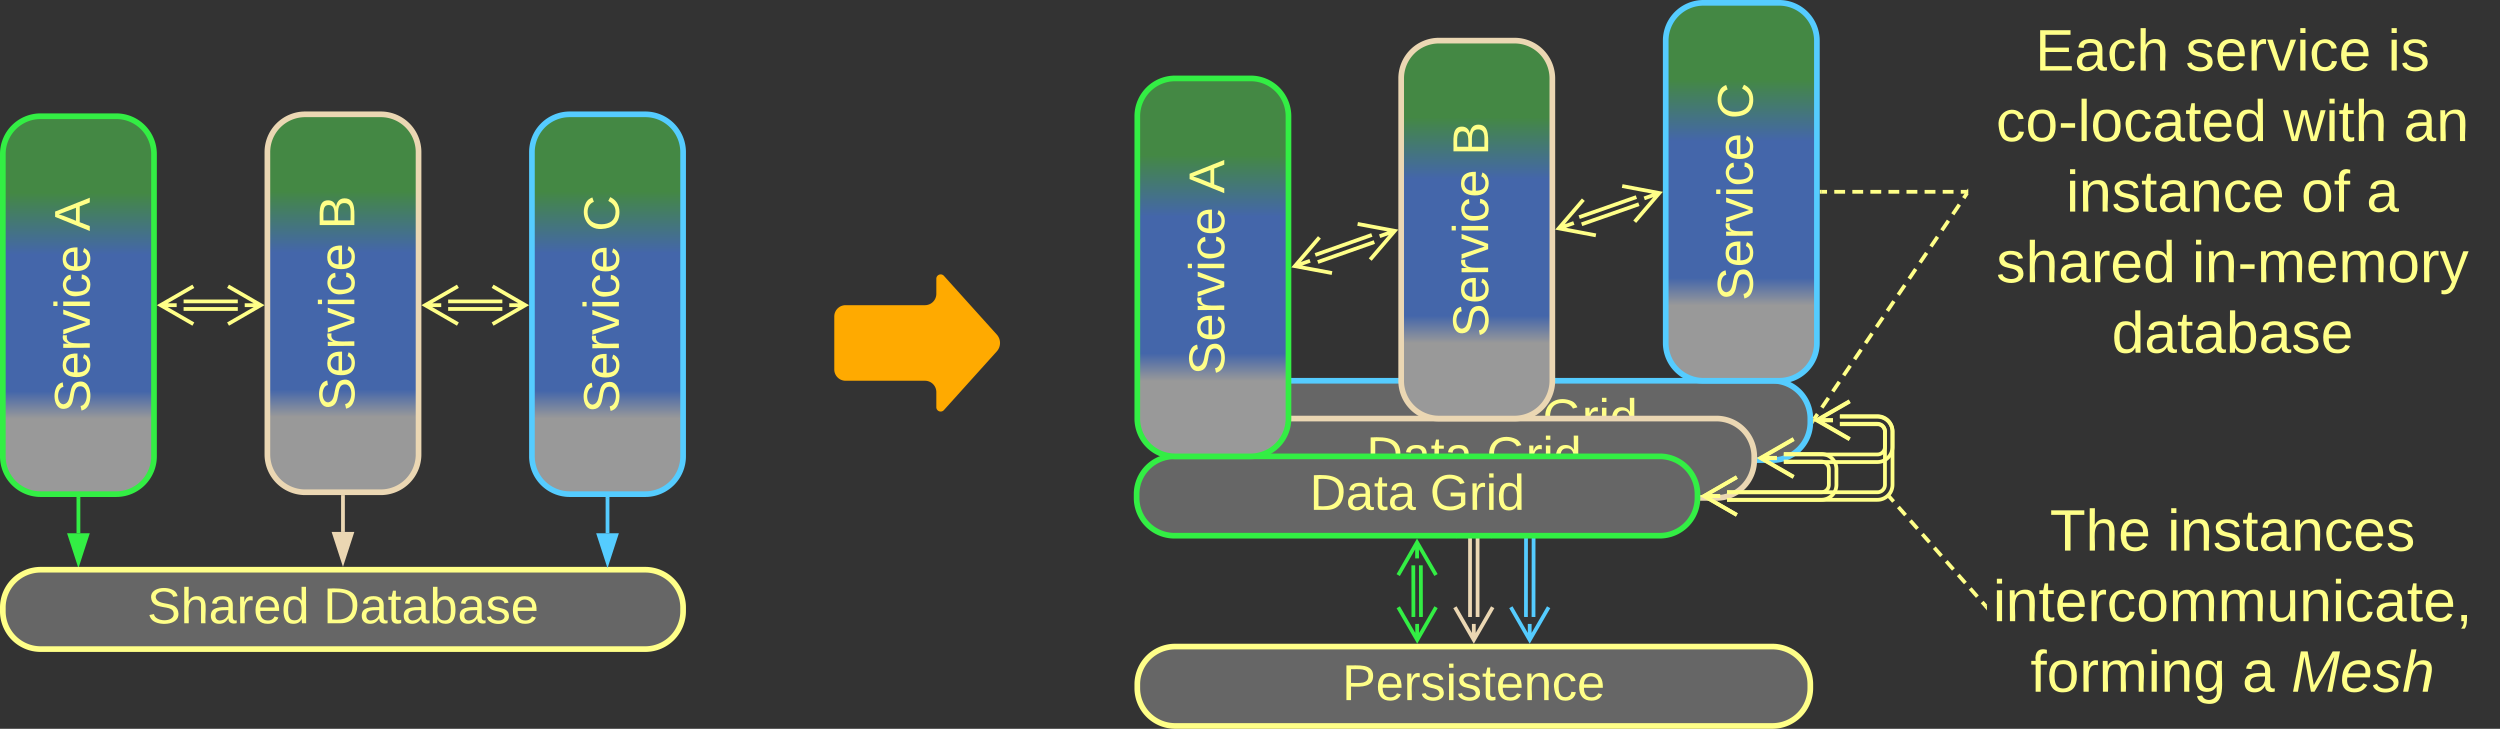 <svg xmlns="http://www.w3.org/2000/svg" xmlns:xlink="http://www.w3.org/1999/xlink" xmlns:lucid="lucid" width="1323" height="385.67"><rect width="100%" height="100%" fill="#333333" stroke="none"/><g transform="translate(-158.5 -498.5)" lucid:page-tab-id="0_0"><path d="M600 666a6 6 0 0 1 6-6h42a6 6 0 0 0 6-6v-8a2.3 2.3 0 0 1 4-1.54l28 31.08a6.67 6.67 0 0 1 0 8.92l-28 31.08a2.3 2.3 0 0 1-4-1.54v-8a6 6 0 0 0-6-6h-42a6 6 0 0 1-6-6z" fill="#fa0"/><path d="M1200 506a6 6 0 0 1 6-6h268a6 6 0 0 1 6 6v188a6 6 0 0 1-6 6h-268a6 6 0 0 1-6-6z" stroke="#ff8" stroke-opacity="0" stroke-width="3" fill="#999" fill-opacity="0"/><use xlink:href="#a" transform="matrix(1,0,0,1,1205,505) translate(30.562 30.826)"/><use xlink:href="#b" transform="matrix(1,0,0,1,1205,505) translate(110.068 30.826)"/><use xlink:href="#c" transform="matrix(1,0,0,1,1205,505) translate(217.056 30.826)"/><use xlink:href="#d" transform="matrix(1,0,0,1,1205,505) translate(9.864 68.16)"/><use xlink:href="#e" transform="matrix(1,0,0,1,1205,505) translate(161.79 68.16)"/><use xlink:href="#f" transform="matrix(1,0,0,1,1205,505) translate(225.568 68.16)"/><use xlink:href="#g" transform="matrix(1,0,0,1,1205,505) translate(46.895 105.493)"/><use xlink:href="#h" transform="matrix(1,0,0,1,1205,505) translate(171.253 105.493)"/><use xlink:href="#i" transform="matrix(1,0,0,1,1205,505) translate(205.821 105.493)"/><use xlink:href="#j" transform="matrix(1,0,0,1,1205,505) translate(9.951 142.826)"/><use xlink:href="#k" transform="matrix(1,0,0,1,1205,505) translate(113.568 142.826)"/><use xlink:href="#l" transform="matrix(1,0,0,1,1205,505) translate(71.049 180.16)"/><path d="M1122.5 600h2.87m3.82 0h5.73m3.83 0h5.73m3.82 0h5.74m3.82 0h5.74m3.82 0h5.74m3.83 0h5.74m3.83 0h5.74m3.83 0h2.87" stroke="#ff8" stroke-width="2" fill="none"/><path d="M1122.53 600.98h-1.03V599h1.03zM1200 600.98h-1.03V599h1.03z" stroke="#ff8" stroke-width=".05" fill="#ff8"/><path d="M160 580a20 20 0 0 1 20-20h40a20 20 0 0 1 20 20v160a20 20 0 0 1-20 20h-40a20 20 0 0 1-20-20z" stroke="#3e4" stroke-width="3" fill="url(#m)"/><use xlink:href="#n" transform="matrix(-1.8369701987210297e-16,-1,1,-1.8369701987210297e-16,165,755) translate(38.037 41.021)"/><use xlink:href="#o" transform="matrix(-1.8369701987210297e-16,-1,1,-1.8369701987210297e-16,165,755) translate(134.185 41.021)"/><path d="M300 579a20 20 0 0 1 20-20h40a20 20 0 0 1 20 20v160a20 20 0 0 1-20 20h-40a20 20 0 0 1-20-20z" stroke="#ebd7b3" stroke-width="3" fill="url(#p)"/><use xlink:href="#n" transform="matrix(-1.8369701987210297e-16,-1,1,-1.8369701987210297e-16,305,754) translate(38.037 41.021)"/><use xlink:href="#q" transform="matrix(-1.8369701987210297e-16,-1,1,-1.8369701987210297e-16,305,754) translate(134.185 41.021)"/><path d="M440 579a20 20 0 0 1 20-20h40a20 20 0 0 1 20 20v161a20 20 0 0 1-20 20h-40a20 20 0 0 1-20-20z" stroke="#5cf" stroke-width="3" fill="url(#r)"/><use xlink:href="#n" transform="matrix(-1.8369701987210297e-16,-1,1,-1.8369701987210297e-16,445,755) translate(37.833 41.021)"/><use xlink:href="#s" transform="matrix(-1.8369701987210297e-16,-1,1,-1.8369701987210297e-16,445,755) translate(133.981 41.021)"/><path d="M200 780.7v-18.2" stroke="#3e4" stroke-width="2" fill="none"/><path d="M200 795.98l-4.63-14.27h9.26z" stroke="#3e4" stroke-width="2" fill="#3e4"/><path d="M200.97 762.53h-1.94v-1.03h1.94z" stroke="#3e4" stroke-width=".05" fill="#3e4"/><path d="M340 761.5V780" stroke="#ebd7b3" stroke-width="2" fill="none"/><path d="M340.98 761.53h-1.96v-1.03h1.96z" stroke="#ebd7b3" stroke-width=".05" fill="#ebd7b3"/><path d="M340 795.26L335.37 781h9.26z" stroke="#ebd7b3" stroke-width="2" fill="#ebd7b3"/><path d="M160 820a20 20 0 0 1 20-20h320a20 20 0 0 1 20 20v2a20 20 0 0 1-20 20H180a20 20 0 0 1-20-20z" stroke="#ff8" stroke-width="3" fill="#666"/><use xlink:href="#t" transform="matrix(1,0,0,1,165,805) translate(71.375 23.333)"/><use xlink:href="#u" transform="matrix(1,0,0,1,165,805) translate(164.635 23.333)"/><path d="M480 762.5v18.2" stroke="#5cf" stroke-width="2" fill="none"/><path d="M480.98 762.53h-1.96v-1.03h1.96z" stroke="#5cf" stroke-width=".05" fill="#5cf"/><path d="M480 795.98l-4.63-14.27h9.26z" stroke="#5cf" stroke-width="2" fill="#5cf"/><path d="M284.34 662h-28.68M284.34 658h-28.68M279.18 650l17.32 10-17.32 10m17.32-10H288M260.82 670l-17.32-10 17.32-10m-17.32 10h8.5M424.34 662h-28.68M424.34 658h-28.68M419.18 650l17.32 10-17.32 10m17.32-10H428M400.82 670l-17.32-10 17.32-10m-17.32 10h8.5" stroke="#ff8" stroke-width="2" fill="none"/><path d="M906.47 825l-.05-27.34M910.47 825l-.05-27.34M918.46 819.83l-9.97 17.34-10.04-17.3m10.03 17.3l-.02-8.5M898.43 802.84l9.97-17.34 10.03 17.3m-10.03-17.3l.02 8.5" stroke="#3e4" stroke-width="2" fill="none"/><path d="M936.44 825v-47.34M940.44 825v-47.34M948.44 819.85l-10 17.32-10-17.32m10 17.32v-8.5M928.44 782.82l10-17.32 10 17.32m-10-17.32v8.5" stroke="#ebd7b3" stroke-width="2" fill="none"/><path d="M966.03 825l.07-67.34M970.03 825l.07-67.34M978.04 819.86l-10.02 17.3-9.98-17.32m9.98 17.33v-8.5M958.1 762.8l10-17.3 10 17.33m-10-17.33v8.5" stroke="#5cf" stroke-width="2" fill="none"/><path d="M819.72 720a20 20 0 0 1 20-20h256.8a20 20 0 0 1 20 20v2a20 20 0 0 1-20 20h-256.8a20 20 0 0 1-20-20z" stroke="#5cf" stroke-width="3" fill="#666"/><use xlink:href="#v" transform="matrix(1,0,0,1,824.717,705) translate(86.579 23.333)"/><use xlink:href="#w" transform="matrix(1,0,0,1,824.717,705) translate(150.209 23.333)"/><path d="M790.04 740a20 20 0 0 1 20-20h256.8a20 20 0 0 1 20 20v2a20 20 0 0 1-20 20h-256.8a20 20 0 0 1-20-20z" stroke="#ebd7b3" stroke-width="3" fill="#666"/><use xlink:href="#v" transform="matrix(1,0,0,1,795.037,725) translate(86.579 23.333)"/><use xlink:href="#w" transform="matrix(1,0,0,1,795.037,725) translate(150.209 23.333)"/><path d="M760 760a20 20 0 0 1 20-20h256.8a20 20 0 0 1 20 20v2a20 20 0 0 1-20 20H780a20 20 0 0 1-20-20z" stroke="#3e4" stroke-width="3" fill="#666"/><use xlink:href="#v" transform="matrix(1,0,0,1,765,745) translate(86.579 23.333)"/><use xlink:href="#w" transform="matrix(1,0,0,1,765,745) translate(150.209 23.333)"/><path d="M760.36 860.67a20 20 0 0 1 20-20h316.16a20 20 0 0 1 20 20v2a20 20 0 0 1-20 20H780.36a20 20 0 0 1-20-20z" stroke="#ff8" stroke-width="3" fill="#666"/><use xlink:href="#x" transform="matrix(1,0,0,1,765.357,845.667) translate(103.449 23.333)"/><path d="M1132.17 719h19.85a8 8 0 0 1 8 8v8a8 8 0 0 1-8 8h-49.52" stroke="#ff8" stroke-width="2" fill="none"/><path d="M1132.17 723h19.85a4 4 0 0 1 4 4v8a4 4 0 0 1-4 4h-49.52" stroke="#ff8" stroke-width="2" fill="none"/><path d="M1137.34 731l-17.32-10 17.32-10m-17.32 10h8.5M1107.66 751l-17.33-10 17.33-10m-17.33 10h8.5" stroke="#ff8" stroke-width="2" fill="none"/><path d="M1132.17 718.77h19.85a8 8 0 0 1 8 8V755a8 8 0 0 1-8 8h-79.56" stroke="#ff8" stroke-width="2" fill="none"/><path d="M1132.17 722.77h19.85a4 4 0 0 1 4 4V755a4 4 0 0 1-4 4h-79.56" stroke="#ff8" stroke-width="2" fill="none"/><path d="M1137.34 730.77l-17.32-10 17.32-10m-17.32 10h8.5M1077.62 771l-17.32-10 17.32-10m-17.32 10h8.5" stroke="#ff8" stroke-width="2" fill="none"/><path d="M1102.5 738.77h19.84a8 8 0 0 1 8 8V755a8 8 0 0 1-8 8h-49.88" stroke="#ff8" stroke-width="2" fill="none"/><path d="M1102.5 742.77h19.84a4 4 0 0 1 4 4V755a4 4 0 0 1-4 4h-49.88" stroke="#ff8" stroke-width="2" fill="none"/><path d="M1107.66 750.77l-17.33-10 17.33-10m-17.33 10h8.5M1077.62 771l-17.32-10 17.32-10m-17.32 10h8.5" stroke="#ff8" stroke-width="2" fill="none"/><path d="M760.36 560a20 20 0 0 1 20-20h40a20 20 0 0 1 20 20v160a20 20 0 0 1-20 20h-40a20 20 0 0 1-20-20z" stroke="#3e4" stroke-width="3" fill="url(#y)"/><use xlink:href="#n" transform="matrix(-1.8369701987210297e-16,-1,1,-1.8369701987210297e-16,765.357,735) translate(38.037 41.021)"/><use xlink:href="#o" transform="matrix(-1.8369701987210297e-16,-1,1,-1.8369701987210297e-16,765.357,735) translate(134.185 41.021)"/><path d="M900 540a20 20 0 0 1 20-20h40a20 20 0 0 1 20 20v160a20 20 0 0 1-20 20h-40a20 20 0 0 1-20-20z" stroke="#ebd7b3" stroke-width="3" fill="url(#z)"/><use xlink:href="#n" transform="matrix(-1.8369701987210297e-16,-1,1,-1.8369701987210297e-16,905,715) translate(38.037 41.021)"/><use xlink:href="#q" transform="matrix(-1.8369701987210297e-16,-1,1,-1.8369701987210297e-16,905,715) translate(134.185 41.021)"/><path d="M1040 520a20 20 0 0 1 20-20h40a20 20 0 0 1 20 20v160a20 20 0 0 1-20 20h-40a20 20 0 0 1-20-20z" stroke="#5cf" stroke-width="3" fill="url(#A)"/><g><use xlink:href="#n" transform="matrix(-1.8369701987210297e-16,-1,1,-1.8369701987210297e-16,1045,695) translate(37.333 41.021)"/><use xlink:href="#s" transform="matrix(-1.8369701987210297e-16,-1,1,-1.8369701987210297e-16,1045,695) translate(133.481 41.021)"/></g><path d="M885.8 626.6l-29.92 10.57M884.48 622.83l-29.94 10.57M876.95 617l19.66 3.67-13 15.2m13-15.2l-8 2.83M863.4 643l-19.66-3.67 13-15.2m-13 15.2l8.02-2.83M1025.8 606.58l-30.28 10.62M1024.48 602.8l-30.28 10.62M1016.96 596.96l19.65 3.7-13.02 15.17m13.03-15.17l-8 2.82M1003.04 623.04l-19.65-3.7 13.02-15.17m-13.03 15.17l8-2.82" stroke="#ff8" stroke-width="2" fill="none"/><path d="M1118.58 720.17l1.73-2.55m2.32-3.4l3.47-5.13m2.3-3.42l3.46-5.1m2.3-3.42l3.48-5.12m2.3-3.4l3.47-5.12m2.32-3.4l3.47-5.13m2.3-3.42l3.46-5.1m2.32-3.42l3.46-5.12m2.3-3.4l3.48-5.12m2.3-3.4l3.47-5.13m2.3-3.42l3.47-5.1m2.3-3.42l3.47-5.12m2.3-3.4l3.48-5.12m2.3-3.4l3.48-5.13m2.3-3.4l1.74-2.57" stroke="#ff8" stroke-width="2" fill="none"/><path d="M1119.4 720.7l-1.45 2.13.07-.77v-2.12l-.02-.2zM1200 601.24l-1.38-.94 1.38-2.04z" stroke="#ff8" stroke-width=".05" fill="#ff8"/><path d="M1210 766a6 6 0 0 1 6-6h248a6 6 0 0 1 6 6v108a6 6 0 0 1-6 6h-248a6 6 0 0 1-6-6z" stroke="#ff8" stroke-opacity="0" stroke-width="3" fill="#999" fill-opacity="0"/><g><use xlink:href="#B" transform="matrix(1,0,0,1,1215,765) translate(28.296 24.889)"/><use xlink:href="#C" transform="matrix(1,0,0,1,1215,765) translate(90.432 24.889)"/><use xlink:href="#D" transform="matrix(1,0,0,1,1215,765) translate(-1.821 62.222)"/><use xlink:href="#E" transform="matrix(1,0,0,1,1215,765) translate(18.012 99.556)"/><use xlink:href="#F" transform="matrix(1,0,0,1,1215,765) translate(130.099 99.556)"/><use xlink:href="#G" transform="matrix(1,0,0,1,1215,765) translate(156.025 99.556)"/></g><path d="M1158.68 761.75l1.9 2.16m2.53 2.88l3.8 4.3m2.54 2.9l3.8 4.3m2.54 2.88l3.8 4.3m2.53 2.88l3.8 4.32m2.54 2.87l3.8 4.3m2.53 2.9l3.8 4.3m2.54 2.88l3.8 4.32m2.54 2.87l1.9 2.15M1158.7 761.77l-.68-.77" stroke="#ff8" stroke-width="2" fill="none"/><path d="M1210 821.48l-1.4-1.6 1.4-1.25z" stroke="#ff8" stroke-width=".05" fill="#ff8"/><defs><path d="M30 0v-248h187v28H63v79h144v27H63v87h162V0H30" id="H" fill="#ff8"/><path d="M141-36C126-15 110 5 73 4 37 3 15-17 15-53c-1-64 63-63 125-63 3-35-9-54-41-54-24 1-41 7-42 31l-33-3c5-37 33-52 76-52 45 0 72 20 72 64v82c-1 20 7 32 28 27v20c-31 9-61-2-59-35zM48-53c0 20 12 33 32 33 41-3 63-29 60-74-43 2-92-5-92 41" id="I" fill="#ff8"/><path d="M96-169c-40 0-48 33-48 73s9 75 48 75c24 0 41-14 43-38l32 2c-6 37-31 61-74 61-59 0-76-41-82-99-10-93 101-131 147-64 4 7 5 14 7 22l-32 3c-4-21-16-35-41-35" id="J" fill="#ff8"/><path d="M106-169C34-169 62-67 57 0H25v-261h32l-1 103c12-21 28-36 61-36 89 0 53 116 60 194h-32v-121c2-32-8-49-39-48" id="K" fill="#ff8"/><g id="a"><use transform="matrix(0.086,0,0,0.086,0,0)" xlink:href="#H"/><use transform="matrix(0.086,0,0,0.086,20.741,0)" xlink:href="#I"/><use transform="matrix(0.086,0,0,0.086,38.025,0)" xlink:href="#J"/><use transform="matrix(0.086,0,0,0.086,53.58,0)" xlink:href="#K"/></g><path d="M135-143c-3-34-86-38-87 0 15 53 115 12 119 90S17 21 10-45l28-5c4 36 97 45 98 0-10-56-113-15-118-90-4-57 82-63 122-42 12 7 21 19 24 35" id="L" fill="#ff8"/><path d="M100-194c63 0 86 42 84 106H49c0 40 14 67 53 68 26 1 43-12 49-29l28 8c-11 28-37 45-77 45C44 4 14-33 15-96c1-61 26-98 85-98zm52 81c6-60-76-77-97-28-3 7-6 17-6 28h103" id="M" fill="#ff8"/><path d="M114-163C36-179 61-72 57 0H25l-1-190h30c1 12-1 29 2 39 6-27 23-49 58-41v29" id="N" fill="#ff8"/><path d="M108 0H70L1-190h34L89-25l56-165h34" id="O" fill="#ff8"/><path d="M24-231v-30h32v30H24zM24 0v-190h32V0H24" id="P" fill="#ff8"/><g id="b"><use transform="matrix(0.086,0,0,0.086,0,0)" xlink:href="#L"/><use transform="matrix(0.086,0,0,0.086,15.556,0)" xlink:href="#M"/><use transform="matrix(0.086,0,0,0.086,32.84,0)" xlink:href="#N"/><use transform="matrix(0.086,0,0,0.086,43.123,0)" xlink:href="#O"/><use transform="matrix(0.086,0,0,0.086,58.679,0)" xlink:href="#P"/><use transform="matrix(0.086,0,0,0.086,65.506,0)" xlink:href="#J"/><use transform="matrix(0.086,0,0,0.086,81.062,0)" xlink:href="#M"/></g><g id="c"><use transform="matrix(0.086,0,0,0.086,0,0)" xlink:href="#P"/><use transform="matrix(0.086,0,0,0.086,6.827,0)" xlink:href="#L"/></g><path d="M100-194c62-1 85 37 85 99 1 63-27 99-86 99S16-35 15-95c0-66 28-99 85-99zM99-20c44 1 53-31 53-75 0-43-8-75-51-75s-53 32-53 75 10 74 51 75" id="Q" fill="#ff8"/><path d="M16-82v-28h88v28H16" id="R" fill="#ff8"/><path d="M24 0v-261h32V0H24" id="S" fill="#ff8"/><path d="M59-47c-2 24 18 29 38 22v24C64 9 27 4 27-40v-127H5v-23h24l9-43h21v43h35v23H59v120" id="T" fill="#ff8"/><path d="M85-194c31 0 48 13 60 33l-1-100h32l1 261h-30c-2-10 0-23-3-31C134-8 116 4 85 4 32 4 16-35 15-94c0-66 23-100 70-100zm9 24c-40 0-46 34-46 75 0 40 6 74 45 74 42 0 51-32 51-76 0-42-9-74-50-73" id="U" fill="#ff8"/><g id="d"><use transform="matrix(0.086,0,0,0.086,0,0)" xlink:href="#J"/><use transform="matrix(0.086,0,0,0.086,15.556,0)" xlink:href="#Q"/><use transform="matrix(0.086,0,0,0.086,32.84,0)" xlink:href="#R"/><use transform="matrix(0.086,0,0,0.086,43.123,0)" xlink:href="#S"/><use transform="matrix(0.086,0,0,0.086,49.951,0)" xlink:href="#Q"/><use transform="matrix(0.086,0,0,0.086,67.235,0)" xlink:href="#J"/><use transform="matrix(0.086,0,0,0.086,82.79,0)" xlink:href="#I"/><use transform="matrix(0.086,0,0,0.086,100.074,0)" xlink:href="#T"/><use transform="matrix(0.086,0,0,0.086,108.716,0)" xlink:href="#M"/><use transform="matrix(0.086,0,0,0.086,126,0)" xlink:href="#U"/></g><path d="M206 0h-36l-40-164L89 0H53L-1-190h32L70-26l43-164h34l41 164 42-164h31" id="V" fill="#ff8"/><g id="e"><use transform="matrix(0.086,0,0,0.086,0,0)" xlink:href="#V"/><use transform="matrix(0.086,0,0,0.086,22.383,0)" xlink:href="#P"/><use transform="matrix(0.086,0,0,0.086,29.21,0)" xlink:href="#T"/><use transform="matrix(0.086,0,0,0.086,37.852,0)" xlink:href="#K"/></g><path d="M117-194c89-4 53 116 60 194h-32v-121c0-31-8-49-39-48C34-167 62-67 57 0H25l-1-190h30c1 10-1 24 2 32 11-22 29-35 61-36" id="W" fill="#ff8"/><g id="f"><use transform="matrix(0.086,0,0,0.086,0,0)" xlink:href="#I"/><use transform="matrix(0.086,0,0,0.086,17.284,0)" xlink:href="#W"/></g><g id="g"><use transform="matrix(0.086,0,0,0.086,0,0)" xlink:href="#P"/><use transform="matrix(0.086,0,0,0.086,6.827,0)" xlink:href="#W"/><use transform="matrix(0.086,0,0,0.086,24.111,0)" xlink:href="#L"/><use transform="matrix(0.086,0,0,0.086,39.667,0)" xlink:href="#T"/><use transform="matrix(0.086,0,0,0.086,48.309,0)" xlink:href="#I"/><use transform="matrix(0.086,0,0,0.086,65.593,0)" xlink:href="#W"/><use transform="matrix(0.086,0,0,0.086,82.877,0)" xlink:href="#J"/><use transform="matrix(0.086,0,0,0.086,98.432,0)" xlink:href="#M"/></g><path d="M101-234c-31-9-42 10-38 44h38v23H63V0H32v-167H5v-23h27c-7-52 17-82 69-68v24" id="X" fill="#ff8"/><g id="h"><use transform="matrix(0.086,0,0,0.086,0,0)" xlink:href="#Q"/><use transform="matrix(0.086,0,0,0.086,17.284,0)" xlink:href="#X"/></g><use transform="matrix(0.086,0,0,0.086,0,0)" xlink:href="#I" id="i"/><g id="j"><use transform="matrix(0.086,0,0,0.086,0,0)" xlink:href="#L"/><use transform="matrix(0.086,0,0,0.086,15.556,0)" xlink:href="#K"/><use transform="matrix(0.086,0,0,0.086,32.84,0)" xlink:href="#I"/><use transform="matrix(0.086,0,0,0.086,50.123,0)" xlink:href="#N"/><use transform="matrix(0.086,0,0,0.086,60.407,0)" xlink:href="#M"/><use transform="matrix(0.086,0,0,0.086,77.691,0)" xlink:href="#U"/></g><path d="M210-169c-67 3-38 105-44 169h-31v-121c0-29-5-50-35-48C34-165 62-65 56 0H25l-1-190h30c1 10-1 24 2 32 10-44 99-50 107 0 11-21 27-35 58-36 85-2 47 119 55 194h-31v-121c0-29-5-49-35-48" id="Y" fill="#ff8"/><path d="M179-190L93 31C79 59 56 82 12 73V49c39 6 53-20 64-50L1-190h34L92-34l54-156h33" id="Z" fill="#ff8"/><g id="k"><use transform="matrix(0.086,0,0,0.086,0,0)" xlink:href="#P"/><use transform="matrix(0.086,0,0,0.086,6.827,0)" xlink:href="#W"/><use transform="matrix(0.086,0,0,0.086,24.111,0)" xlink:href="#R"/><use transform="matrix(0.086,0,0,0.086,34.395,0)" xlink:href="#Y"/><use transform="matrix(0.086,0,0,0.086,60.235,0)" xlink:href="#M"/><use transform="matrix(0.086,0,0,0.086,77.519,0)" xlink:href="#Y"/><use transform="matrix(0.086,0,0,0.086,103.358,0)" xlink:href="#Q"/><use transform="matrix(0.086,0,0,0.086,120.642,0)" xlink:href="#N"/><use transform="matrix(0.086,0,0,0.086,130.926,0)" xlink:href="#Z"/></g><path d="M115-194c53 0 69 39 70 98 0 66-23 100-70 100C84 3 66-7 56-30L54 0H23l1-261h32v101c10-23 28-34 59-34zm-8 174c40 0 45-34 45-75 0-40-5-75-45-74-42 0-51 32-51 76 0 43 10 73 51 73" id="aa" fill="#ff8"/><g id="l"><use transform="matrix(0.086,0,0,0.086,0,0)" xlink:href="#U"/><use transform="matrix(0.086,0,0,0.086,17.284,0)" xlink:href="#I"/><use transform="matrix(0.086,0,0,0.086,34.568,0)" xlink:href="#T"/><use transform="matrix(0.086,0,0,0.086,43.21,0)" xlink:href="#I"/><use transform="matrix(0.086,0,0,0.086,60.494,0)" xlink:href="#aa"/><use transform="matrix(0.086,0,0,0.086,77.778,0)" xlink:href="#I"/><use transform="matrix(0.086,0,0,0.086,95.062,0)" xlink:href="#L"/><use transform="matrix(0.086,0,0,0.086,110.617,0)" xlink:href="#M"/></g><linearGradient gradientUnits="userSpaceOnUse" id="m" x1="160" y1="760" x2="160" y2="560"><stop offset="19.93%" stop-color="#999"/><stop offset="27.17%" stop-color="#46a"/><stop offset="63.41%" stop-color="#46a"/><stop offset="79.71%" stop-color="#484"/></linearGradient><path d="M185-189c-5-48-123-54-124 2 14 75 158 14 163 119 3 78-121 87-175 55-17-10-28-26-33-46l33-7c5 56 141 63 141-1 0-78-155-14-162-118-5-82 145-84 179-34 5 7 8 16 11 25" id="ab" fill="#ff8"/><g id="n"><use transform="matrix(0.074,0,0,0.074,0,0)" xlink:href="#ab"/><use transform="matrix(0.074,0,0,0.074,17.778,0)" xlink:href="#M"/><use transform="matrix(0.074,0,0,0.074,32.593,0)" xlink:href="#N"/><use transform="matrix(0.074,0,0,0.074,41.407,0)" xlink:href="#O"/><use transform="matrix(0.074,0,0,0.074,54.741,0)" xlink:href="#P"/><use transform="matrix(0.074,0,0,0.074,60.593,0)" xlink:href="#J"/><use transform="matrix(0.074,0,0,0.074,73.926,0)" xlink:href="#M"/></g><path d="M205 0l-28-72H64L36 0H1l101-248h38L239 0h-34zm-38-99l-47-123c-12 45-31 82-46 123h93" id="ac" fill="#ff8"/><use transform="matrix(0.074,0,0,0.074,0,0)" xlink:href="#ac" id="o"/><linearGradient gradientUnits="userSpaceOnUse" id="p" x1="300" y1="759" x2="300" y2="559"><stop offset="19.93%" stop-color="#999"/><stop offset="27.17%" stop-color="#46a"/><stop offset="63.41%" stop-color="#46a"/><stop offset="79.71%" stop-color="#484"/></linearGradient><path d="M160-131c35 5 61 23 61 61C221 17 115-2 30 0v-248c76 3 177-17 177 60 0 33-19 50-47 57zm-97-11c50-1 110 9 110-42 0-47-63-36-110-37v79zm0 115c55-2 124 14 124-45 0-56-70-42-124-44v89" id="ad" fill="#ff8"/><use transform="matrix(0.074,0,0,0.074,0,0)" xlink:href="#ad" id="q"/><linearGradient gradientUnits="userSpaceOnUse" id="r" x1="440" y1="760" x2="440" y2="559"><stop offset="19.93%" stop-color="#999"/><stop offset="27.17%" stop-color="#46a"/><stop offset="63.41%" stop-color="#46a"/><stop offset="79.71%" stop-color="#484"/></linearGradient><path d="M212-179c-10-28-35-45-73-45-59 0-87 40-87 99 0 60 29 101 89 101 43 0 62-24 78-52l27 14C228-24 195 4 139 4 59 4 22-46 18-125c-6-104 99-153 187-111 19 9 31 26 39 46" id="ae" fill="#ff8"/><use transform="matrix(0.074,0,0,0.074,0,0)" xlink:href="#ae" id="s"/><g id="t"><use transform="matrix(0.074,0,0,0.074,0,0)" xlink:href="#ab"/><use transform="matrix(0.074,0,0,0.074,17.778,0)" xlink:href="#K"/><use transform="matrix(0.074,0,0,0.074,32.593,0)" xlink:href="#I"/><use transform="matrix(0.074,0,0,0.074,47.407,0)" xlink:href="#N"/><use transform="matrix(0.074,0,0,0.074,56.222,0)" xlink:href="#M"/><use transform="matrix(0.074,0,0,0.074,71.037,0)" xlink:href="#U"/></g><path d="M30-248c118-7 216 8 213 122C240-48 200 0 122 0H30v-248zM63-27c89 8 146-16 146-99s-60-101-146-95v194" id="af" fill="#ff8"/><g id="u"><use transform="matrix(0.074,0,0,0.074,0,0)" xlink:href="#af"/><use transform="matrix(0.074,0,0,0.074,19.185,0)" xlink:href="#I"/><use transform="matrix(0.074,0,0,0.074,34,0)" xlink:href="#T"/><use transform="matrix(0.074,0,0,0.074,41.407,0)" xlink:href="#I"/><use transform="matrix(0.074,0,0,0.074,56.222,0)" xlink:href="#aa"/><use transform="matrix(0.074,0,0,0.074,71.037,0)" xlink:href="#I"/><use transform="matrix(0.074,0,0,0.074,85.852,0)" xlink:href="#L"/><use transform="matrix(0.074,0,0,0.074,99.185,0)" xlink:href="#M"/></g><g id="v"><use transform="matrix(0.074,0,0,0.074,0,0)" xlink:href="#af"/><use transform="matrix(0.074,0,0,0.074,19.185,0)" xlink:href="#I"/><use transform="matrix(0.074,0,0,0.074,34,0)" xlink:href="#T"/><use transform="matrix(0.074,0,0,0.074,41.407,0)" xlink:href="#I"/></g><path d="M143 4C61 4 22-44 18-125c-5-107 100-154 193-111 17 8 29 25 37 43l-32 9c-13-25-37-40-76-40-61 0-88 39-88 99 0 61 29 100 91 101 35 0 62-11 79-27v-45h-74v-28h105v86C228-13 192 4 143 4" id="ag" fill="#ff8"/><g id="w"><use transform="matrix(0.074,0,0,0.074,0,0)" xlink:href="#ag"/><use transform="matrix(0.074,0,0,0.074,20.741,0)" xlink:href="#N"/><use transform="matrix(0.074,0,0,0.074,29.556,0)" xlink:href="#P"/><use transform="matrix(0.074,0,0,0.074,35.407,0)" xlink:href="#U"/></g><path d="M30-248c87 1 191-15 191 75 0 78-77 80-158 76V0H30v-248zm33 125c57 0 124 11 124-50 0-59-68-47-124-48v98" id="ah" fill="#ff8"/><g id="x"><use transform="matrix(0.074,0,0,0.074,0,0)" xlink:href="#ah"/><use transform="matrix(0.074,0,0,0.074,17.778,0)" xlink:href="#M"/><use transform="matrix(0.074,0,0,0.074,32.593,0)" xlink:href="#N"/><use transform="matrix(0.074,0,0,0.074,41.407,0)" xlink:href="#L"/><use transform="matrix(0.074,0,0,0.074,54.741,0)" xlink:href="#P"/><use transform="matrix(0.074,0,0,0.074,60.593,0)" xlink:href="#L"/><use transform="matrix(0.074,0,0,0.074,73.926,0)" xlink:href="#T"/><use transform="matrix(0.074,0,0,0.074,81.333,0)" xlink:href="#M"/><use transform="matrix(0.074,0,0,0.074,96.148,0)" xlink:href="#W"/><use transform="matrix(0.074,0,0,0.074,110.963,0)" xlink:href="#J"/><use transform="matrix(0.074,0,0,0.074,124.296,0)" xlink:href="#M"/></g><linearGradient gradientUnits="userSpaceOnUse" id="y" x1="760.36" y1="740" x2="760.36" y2="540"><stop offset="19.93%" stop-color="#999"/><stop offset="27.17%" stop-color="#46a"/><stop offset="63.41%" stop-color="#46a"/><stop offset="79.71%" stop-color="#484"/></linearGradient><linearGradient gradientUnits="userSpaceOnUse" id="z" x1="900" y1="720" x2="900" y2="520"><stop offset="19.93%" stop-color="#999"/><stop offset="27.17%" stop-color="#46a"/><stop offset="63.41%" stop-color="#46a"/><stop offset="79.71%" stop-color="#484"/></linearGradient><linearGradient gradientUnits="userSpaceOnUse" id="A" x1="1040" y1="700" x2="1040" y2="500"><stop offset="19.93%" stop-color="#999"/><stop offset="27.17%" stop-color="#46a"/><stop offset="63.41%" stop-color="#46a"/><stop offset="79.71%" stop-color="#484"/></linearGradient><path d="M127-220V0H93v-220H8v-28h204v28h-85" id="ai" fill="#ff8"/><g id="B"><use transform="matrix(0.086,0,0,0.086,0,0)" xlink:href="#ai"/><use transform="matrix(0.086,0,0,0.086,18.926,0)" xlink:href="#K"/><use transform="matrix(0.086,0,0,0.086,36.21,0)" xlink:href="#M"/></g><g id="C"><use transform="matrix(0.086,0,0,0.086,0,0)" xlink:href="#P"/><use transform="matrix(0.086,0,0,0.086,6.827,0)" xlink:href="#W"/><use transform="matrix(0.086,0,0,0.086,24.111,0)" xlink:href="#L"/><use transform="matrix(0.086,0,0,0.086,39.667,0)" xlink:href="#T"/><use transform="matrix(0.086,0,0,0.086,48.309,0)" xlink:href="#I"/><use transform="matrix(0.086,0,0,0.086,65.593,0)" xlink:href="#W"/><use transform="matrix(0.086,0,0,0.086,82.877,0)" xlink:href="#J"/><use transform="matrix(0.086,0,0,0.086,98.432,0)" xlink:href="#M"/><use transform="matrix(0.086,0,0,0.086,115.716,0)" xlink:href="#L"/></g><path d="M84 4C-5 8 30-112 23-190h32v120c0 31 7 50 39 49 72-2 45-101 50-169h31l1 190h-30c-1-10 1-25-2-33-11 22-28 36-60 37" id="aj" fill="#ff8"/><path d="M68-38c1 34 0 65-14 84H32c9-13 17-26 17-46H33v-38h35" id="ak" fill="#ff8"/><g id="D"><use transform="matrix(0.086,0,0,0.086,0,0)" xlink:href="#P"/><use transform="matrix(0.086,0,0,0.086,6.827,0)" xlink:href="#W"/><use transform="matrix(0.086,0,0,0.086,24.111,0)" xlink:href="#T"/><use transform="matrix(0.086,0,0,0.086,32.753,0)" xlink:href="#M"/><use transform="matrix(0.086,0,0,0.086,50.037,0)" xlink:href="#N"/><use transform="matrix(0.086,0,0,0.086,60.321,0)" xlink:href="#J"/><use transform="matrix(0.086,0,0,0.086,75.877,0)" xlink:href="#Q"/><use transform="matrix(0.086,0,0,0.086,93.16,0)" xlink:href="#Y"/><use transform="matrix(0.086,0,0,0.086,119,0)" xlink:href="#Y"/><use transform="matrix(0.086,0,0,0.086,144.84,0)" xlink:href="#aj"/><use transform="matrix(0.086,0,0,0.086,162.123,0)" xlink:href="#W"/><use transform="matrix(0.086,0,0,0.086,179.407,0)" xlink:href="#P"/><use transform="matrix(0.086,0,0,0.086,186.235,0)" xlink:href="#J"/><use transform="matrix(0.086,0,0,0.086,201.79,0)" xlink:href="#I"/><use transform="matrix(0.086,0,0,0.086,219.074,0)" xlink:href="#T"/><use transform="matrix(0.086,0,0,0.086,227.716,0)" xlink:href="#M"/><use transform="matrix(0.086,0,0,0.086,245,0)" xlink:href="#ak"/></g><path d="M177-190C167-65 218 103 67 71c-23-6-38-20-44-43l32-5c15 47 100 32 89-28v-30C133-14 115 1 83 1 29 1 15-40 15-95c0-56 16-97 71-98 29-1 48 16 59 35 1-10 0-23 2-32h30zM94-22c36 0 50-32 50-73 0-42-14-75-50-75-39 0-46 34-46 75s6 73 46 73" id="al" fill="#ff8"/><g id="E"><use transform="matrix(0.086,0,0,0.086,0,0)" xlink:href="#X"/><use transform="matrix(0.086,0,0,0.086,8.642,0)" xlink:href="#Q"/><use transform="matrix(0.086,0,0,0.086,25.926,0)" xlink:href="#N"/><use transform="matrix(0.086,0,0,0.086,36.21,0)" xlink:href="#Y"/><use transform="matrix(0.086,0,0,0.086,62.049,0)" xlink:href="#P"/><use transform="matrix(0.086,0,0,0.086,68.877,0)" xlink:href="#W"/><use transform="matrix(0.086,0,0,0.086,86.16,0)" xlink:href="#al"/></g><use transform="matrix(0.086,0,0,0.086,0,0)" xlink:href="#I" id="F"/><path d="M222 0l43-216c-8 16-17 34-26 49L143 0h-22L81-216 41 0H11l48-248h42l38 208 116-208h45L252 0h-30" id="am" fill="#ff8"/><path d="M111-194c62-3 86 47 72 106H45c-7 38 6 69 45 68 27-1 43-14 53-32l24 11C152-15 129 4 87 4 38 3 12-23 12-71c0-70 32-119 99-123zm44 81c14-66-71-72-95-28-4 8-8 17-11 28h106" id="an" fill="#ff8"/><path d="M55-144c13 50 104 24 104 88C159 21 15 23 1-39l26-10c6 40 102 42 102-4-13-50-104-23-104-87 0-71 143-71 148-8l-29 4c-5-35-85-37-89 0" id="ao" fill="#ff8"/><path d="M67-158c15-20 31-36 64-36 94 0 33 127 27 194h-32l25-140c3-38-53-32-70-12C52-117 51-51 37 0H6l51-261h31" id="ap" fill="#ff8"/><g id="G"><use transform="matrix(0.086,0,0,0.086,0,0)" xlink:href="#am"/><use transform="matrix(0.086,0,0,0.086,25.84,0)" xlink:href="#an"/><use transform="matrix(0.086,0,0,0.086,43.123,0)" xlink:href="#ao"/><use transform="matrix(0.086,0,0,0.086,58.679,0)" xlink:href="#ap"/></g></defs></g></svg>